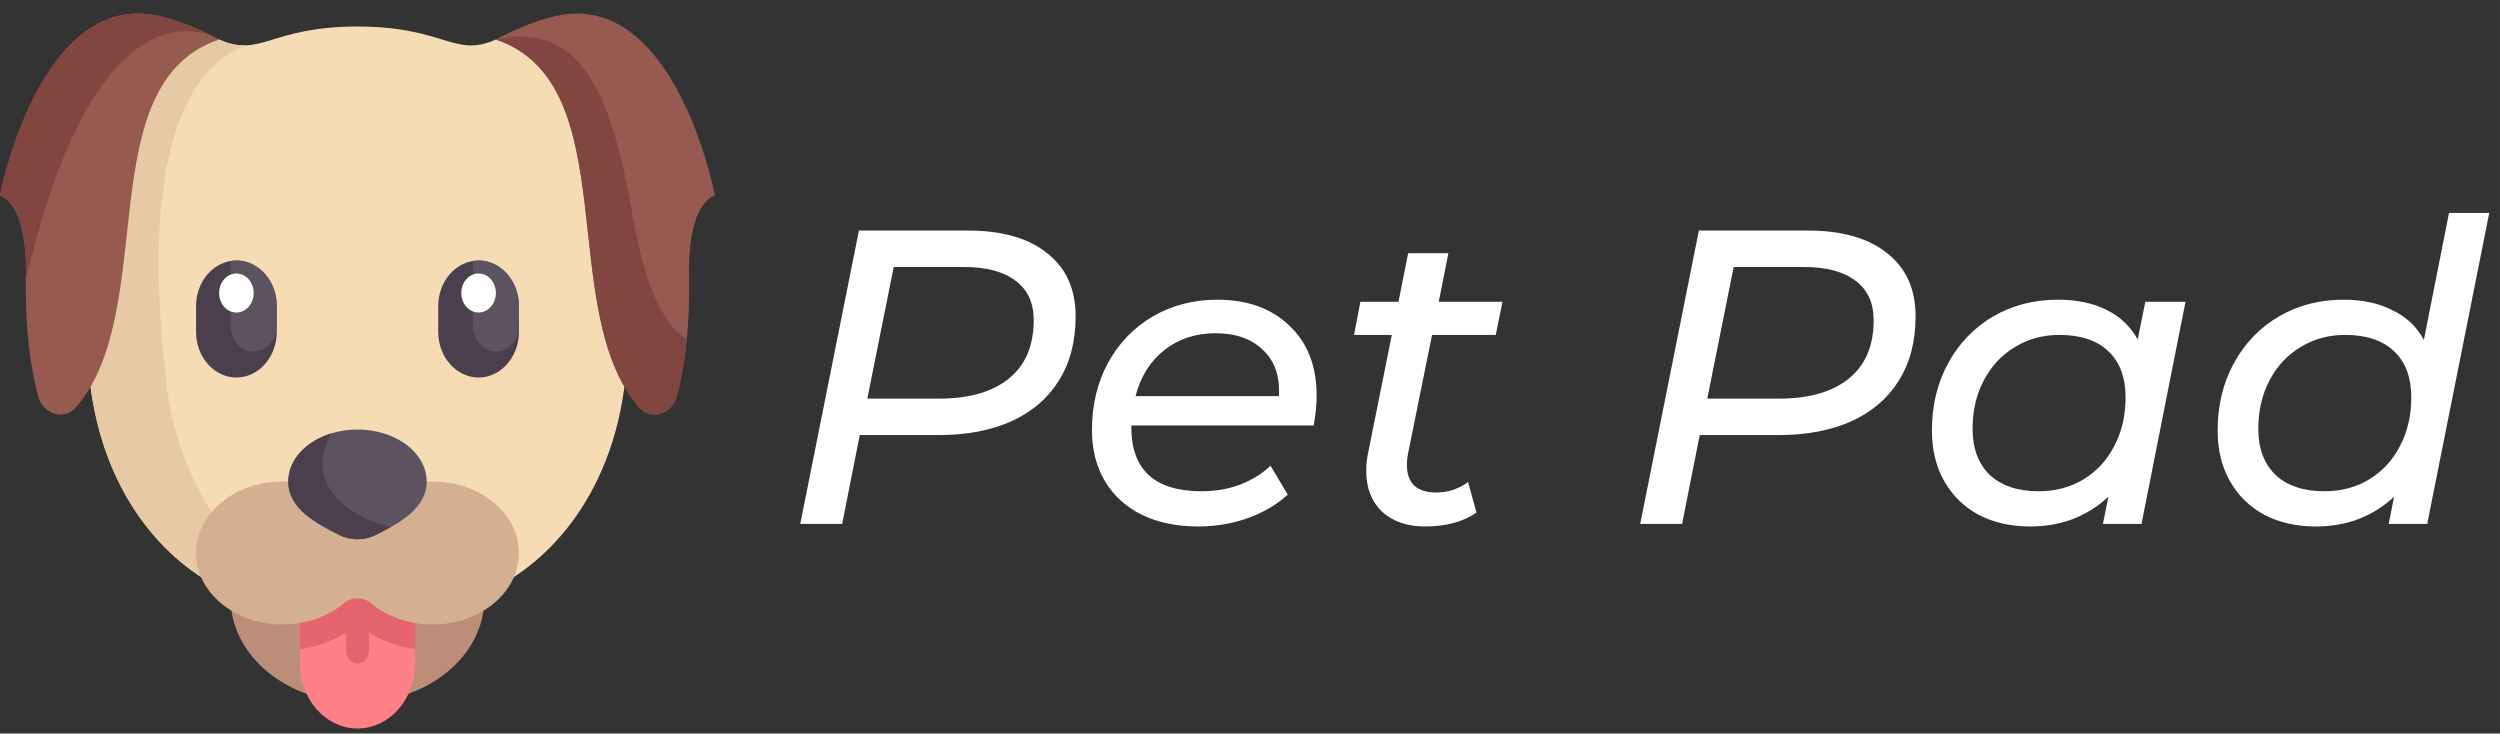 <svg width="167" height="49" viewBox="0 0 167 49" fill="none" xmlns="http://www.w3.org/2000/svg">
<rect x="0" y="0" width="167" height="49" fill="#333333" stroke="none"/>
<path d="M40.827 2.64H33.124C30.331 3.888 29.712 1.771 23.88 1.771C18.047 1.771 17.428 3.888 14.636 2.64H6.933L5.906 24.458C6.548 33.033 11.266 37.7 14.989 39.401H32.771C36.494 37.7 41.212 33.033 41.854 24.458L40.827 2.64Z" fill="#F5DCB4"/>
<path d="M33.124 2.64C41.797 5.567 37.076 20.659 42.66 27.182C43.462 28.119 44.879 27.703 45.213 26.457C45.656 24.811 46.097 22.208 46.027 18.488C45.931 13.386 47.76 13.061 47.76 13.061C47.76 13.061 45.449 0.903 38.516 0.903C36.205 0.903 33.124 2.64 33.124 2.64Z" fill="#965A50"/>
<path d="M15.792 25.218C14.309 25.218 13.096 23.85 13.096 22.178V20.442C13.096 18.77 14.309 17.402 15.792 17.402C17.275 17.402 18.488 18.77 18.488 20.442V22.178C18.488 23.85 17.275 25.218 15.792 25.218Z" fill="#4B3F4E"/>
<path d="M15.791 17.402C15.66 17.402 15.533 17.426 15.406 17.446V21.744C15.406 22.703 16.096 23.481 16.947 23.481C17.798 23.481 18.488 22.703 18.488 21.744V20.442C18.488 18.77 17.274 17.402 15.791 17.402Z" fill="#5D5360"/>
<path d="M15.792 20.876C16.43 20.876 16.947 20.292 16.947 19.573C16.947 18.854 16.43 18.27 15.792 18.27C15.154 18.27 14.636 18.854 14.636 19.573C14.636 20.292 15.154 20.876 15.792 20.876Z" fill="white"/>
<path d="M31.969 25.218C30.486 25.218 29.273 23.85 29.273 22.178V20.442C29.273 18.77 30.486 17.402 31.969 17.402C33.452 17.402 34.665 18.77 34.665 20.442V22.178C34.665 23.85 33.451 25.218 31.969 25.218Z" fill="#4B3F4E"/>
<path d="M31.968 17.402C31.836 17.402 31.71 17.426 31.583 17.446V21.744C31.583 22.703 32.273 23.481 33.124 23.481C33.975 23.481 34.664 22.703 34.664 21.744V20.442C34.664 18.77 33.451 17.402 31.968 17.402Z" fill="#5D5360"/>
<path d="M31.968 20.876C32.607 20.876 33.124 20.292 33.124 19.573C33.124 18.854 32.607 18.27 31.968 18.27C31.33 18.27 30.813 18.854 30.813 19.573C30.813 20.292 31.33 20.876 31.968 20.876Z" fill="white"/>
<path d="M42.66 27.182C43.462 28.119 44.879 27.703 45.213 26.457C45.467 25.513 45.717 24.242 45.874 22.639C44.359 21.788 43.067 19.073 42.272 14.471C40.827 6.113 38.805 1.446 33.124 2.64C41.797 5.566 37.076 20.659 42.66 27.182Z" fill="#824641"/>
<path d="M14.989 39.4H18.64C18.64 39.4 12.229 34.552 11.17 25.977C9.109 9.295 13.031 4.304 16.424 3.03C15.886 3.051 15.328 2.949 14.636 2.64H6.933L5.906 24.457C6.548 33.032 11.266 37.7 14.989 39.4Z" fill="#E7C9A5"/>
<path d="M14.636 2.64C5.963 5.567 10.684 20.659 5.1 27.182C4.298 28.119 2.881 27.703 2.547 26.457C2.105 24.811 1.663 22.208 1.733 18.488C1.83 13.386 0 13.061 0 13.061C0 13.061 2.311 0.903 9.244 0.903C11.555 0.903 14.636 2.64 14.636 2.64Z" fill="#965A50"/>
<path d="M14.378 2.502C13.597 2.093 11.159 0.903 9.244 0.903C2.311 0.903 0 13.061 0 13.061C0 13.061 1.83 13.386 1.733 18.488C1.732 18.556 1.734 18.617 1.733 18.685C6.166 -0.273 12.977 1.836 14.378 2.502Z" fill="#824641"/>
<path d="M23.88 46.927C28.56 46.927 32.354 43.817 32.354 39.981C32.354 36.144 28.56 33.034 23.88 33.034C19.2 33.034 15.406 36.144 15.406 39.981C15.406 43.817 19.2 46.927 23.88 46.927Z" fill="#BC8E78"/>
<path d="M20.028 39.98V44.321C20.028 46.719 21.753 48.663 23.88 48.663C26.007 48.663 27.732 46.719 27.732 44.321V39.98H20.028Z" fill="#FF8087"/>
<path d="M20.028 43.371C21.142 43.214 22.193 42.832 23.11 42.254V43.453C23.11 43.932 23.454 44.321 23.88 44.321C24.305 44.321 24.65 43.932 24.65 43.453V42.243C25.558 42.827 26.611 43.213 27.732 43.371V39.98H20.028V43.371Z" fill="#E6646E"/>
<path d="M28.887 32.165H18.873C15.682 32.165 13.096 34.303 13.096 36.941C13.096 39.579 15.682 41.717 18.873 41.717C20.48 41.717 21.931 41.173 22.977 40.298C23.242 40.076 23.561 39.965 23.88 39.965C24.199 39.965 24.518 40.076 24.783 40.298C25.829 41.173 27.28 41.717 28.887 41.717C32.078 41.717 34.665 39.579 34.665 36.941C34.665 34.303 32.078 32.165 28.887 32.165Z" fill="#D4AF91"/>
<path d="M23.88 28.691C26.433 28.691 28.502 30.247 28.502 32.165C28.502 34.015 26.559 34.989 25.157 35.709C24.345 36.127 23.415 36.127 22.602 35.709C21.2 34.989 19.258 34.015 19.258 32.165C19.258 30.247 21.327 28.691 23.88 28.691Z" fill="#5D5360"/>
<path d="M21.545 31.215C21.437 30.122 22.12 28.953 22.12 28.953C20.441 29.474 19.258 30.715 19.258 32.164C19.258 34.014 21.201 34.989 22.603 35.709C23.415 36.126 24.345 36.126 25.158 35.709C25.459 35.554 25.786 35.386 26.113 35.202C24.217 34.824 21.762 33.413 21.545 31.215Z" fill="#4B3F4E"/>
<path d="M64.656 15.4C66.933 15.4 68.697 15.904 69.948 16.912C71.217 17.901 71.852 19.311 71.852 21.14C71.852 22.801 71.479 24.229 70.732 25.424C70.004 26.6 68.949 27.505 67.568 28.14C66.187 28.756 64.553 29.064 62.668 29.064H57.432L56.256 35H53.456L57.376 15.4H64.656ZM62.724 26.628C64.74 26.628 66.299 26.18 67.4 25.284C68.501 24.388 69.052 23.091 69.052 21.392C69.052 20.235 68.651 19.357 67.848 18.76C67.045 18.144 65.897 17.836 64.404 17.836H59.7L57.936 26.628H62.724ZM75.575 28.42V28.588C75.575 29.969 75.967 31.024 76.751 31.752C77.535 32.461 78.711 32.816 80.279 32.816C81.194 32.816 82.052 32.667 82.855 32.368C83.658 32.051 84.33 31.631 84.871 31.108L86.019 33.04C85.291 33.712 84.404 34.235 83.359 34.608C82.314 34.981 81.212 35.168 80.055 35.168C78.599 35.168 77.339 34.907 76.275 34.384C75.211 33.861 74.39 33.115 73.811 32.144C73.232 31.173 72.943 30.035 72.943 28.728C72.943 27.067 73.298 25.573 74.007 24.248C74.735 22.923 75.734 21.887 77.003 21.14C78.291 20.393 79.728 20.02 81.315 20.02C83.331 20.02 84.936 20.599 86.131 21.756C87.344 22.895 87.951 24.453 87.951 26.432C87.951 27.029 87.886 27.692 87.755 28.42H75.575ZM81.203 22.26C79.878 22.26 78.739 22.633 77.787 23.38C76.835 24.127 76.191 25.153 75.855 26.46H85.431C85.506 25.135 85.151 24.108 84.367 23.38C83.602 22.633 82.547 22.26 81.203 22.26ZM94.064 30.268C94.008 30.548 93.98 30.809 93.98 31.052C93.98 31.649 94.139 32.107 94.456 32.424C94.792 32.741 95.287 32.9 95.94 32.9C96.724 32.9 97.433 32.667 98.068 32.2L98.628 34.244C97.732 34.86 96.584 35.168 95.184 35.168C94.008 35.168 93.056 34.841 92.328 34.188C91.619 33.516 91.264 32.601 91.264 31.444C91.264 31.052 91.301 30.679 91.376 30.324L92.972 22.372H90.452L90.872 20.16H93.42L94.064 16.912H96.752L96.108 20.16H100.364L99.916 22.372H95.66L94.064 30.268ZM120.765 15.4C123.043 15.4 124.807 15.904 126.057 16.912C127.327 17.901 127.961 19.311 127.961 21.14C127.961 22.801 127.588 24.229 126.841 25.424C126.113 26.6 125.059 27.505 123.677 28.14C122.296 28.756 120.663 29.064 118.777 29.064H113.541L112.365 35H109.565L113.485 15.4H120.765ZM118.833 26.628C120.849 26.628 122.408 26.18 123.509 25.284C124.611 24.388 125.161 23.091 125.161 21.392C125.161 20.235 124.76 19.357 123.957 18.76C123.155 18.144 122.007 17.836 120.513 17.836H115.809L114.045 26.628H118.833ZM145.992 20.16L143.052 35H140.476L140.84 33.18C140.168 33.815 139.384 34.309 138.488 34.664C137.611 35 136.65 35.168 135.604 35.168C134.335 35.168 133.206 34.916 132.216 34.412C131.227 33.889 130.452 33.143 129.892 32.172C129.332 31.201 129.052 30.063 129.052 28.756C129.052 27.076 129.416 25.573 130.144 24.248C130.872 22.923 131.871 21.887 133.14 21.14C134.428 20.393 135.866 20.02 137.452 20.02C138.722 20.02 139.804 20.244 140.7 20.692C141.615 21.14 142.315 21.803 142.8 22.68L143.304 20.16H145.992ZM136.192 32.816C137.294 32.816 138.283 32.555 139.16 32.032C140.056 31.491 140.747 30.744 141.232 29.792C141.736 28.84 141.988 27.757 141.988 26.544C141.988 25.219 141.606 24.192 140.84 23.464C140.075 22.736 138.983 22.372 137.564 22.372C136.463 22.372 135.474 22.643 134.596 23.184C133.719 23.707 133.028 24.444 132.524 25.396C132.02 26.348 131.768 27.431 131.768 28.644C131.768 29.951 132.151 30.977 132.916 31.724C133.7 32.452 134.792 32.816 136.192 32.816ZM166.282 14.224L162.138 35H159.562L159.926 33.18C159.254 33.815 158.47 34.309 157.574 34.664C156.697 35 155.736 35.168 154.69 35.168C153.421 35.168 152.292 34.916 151.302 34.412C150.313 33.889 149.538 33.143 148.978 32.172C148.418 31.201 148.138 30.063 148.138 28.756C148.138 27.076 148.502 25.573 149.23 24.248C149.958 22.923 150.957 21.887 152.226 21.14C153.514 20.393 154.952 20.02 156.538 20.02C157.808 20.02 158.9 20.253 159.814 20.72C160.748 21.168 161.448 21.831 161.914 22.708L163.594 14.224H166.282ZM155.278 32.816C156.38 32.816 157.369 32.555 158.246 32.032C159.142 31.491 159.833 30.744 160.318 29.792C160.822 28.84 161.074 27.757 161.074 26.544C161.074 25.219 160.692 24.192 159.926 23.464C159.161 22.736 158.069 22.372 156.65 22.372C155.549 22.372 154.56 22.643 153.682 23.184C152.805 23.707 152.114 24.444 151.61 25.396C151.106 26.348 150.854 27.431 150.854 28.644C150.854 29.951 151.237 30.977 152.002 31.724C152.786 32.452 153.878 32.816 155.278 32.816Z" fill="white"/>
</svg>
